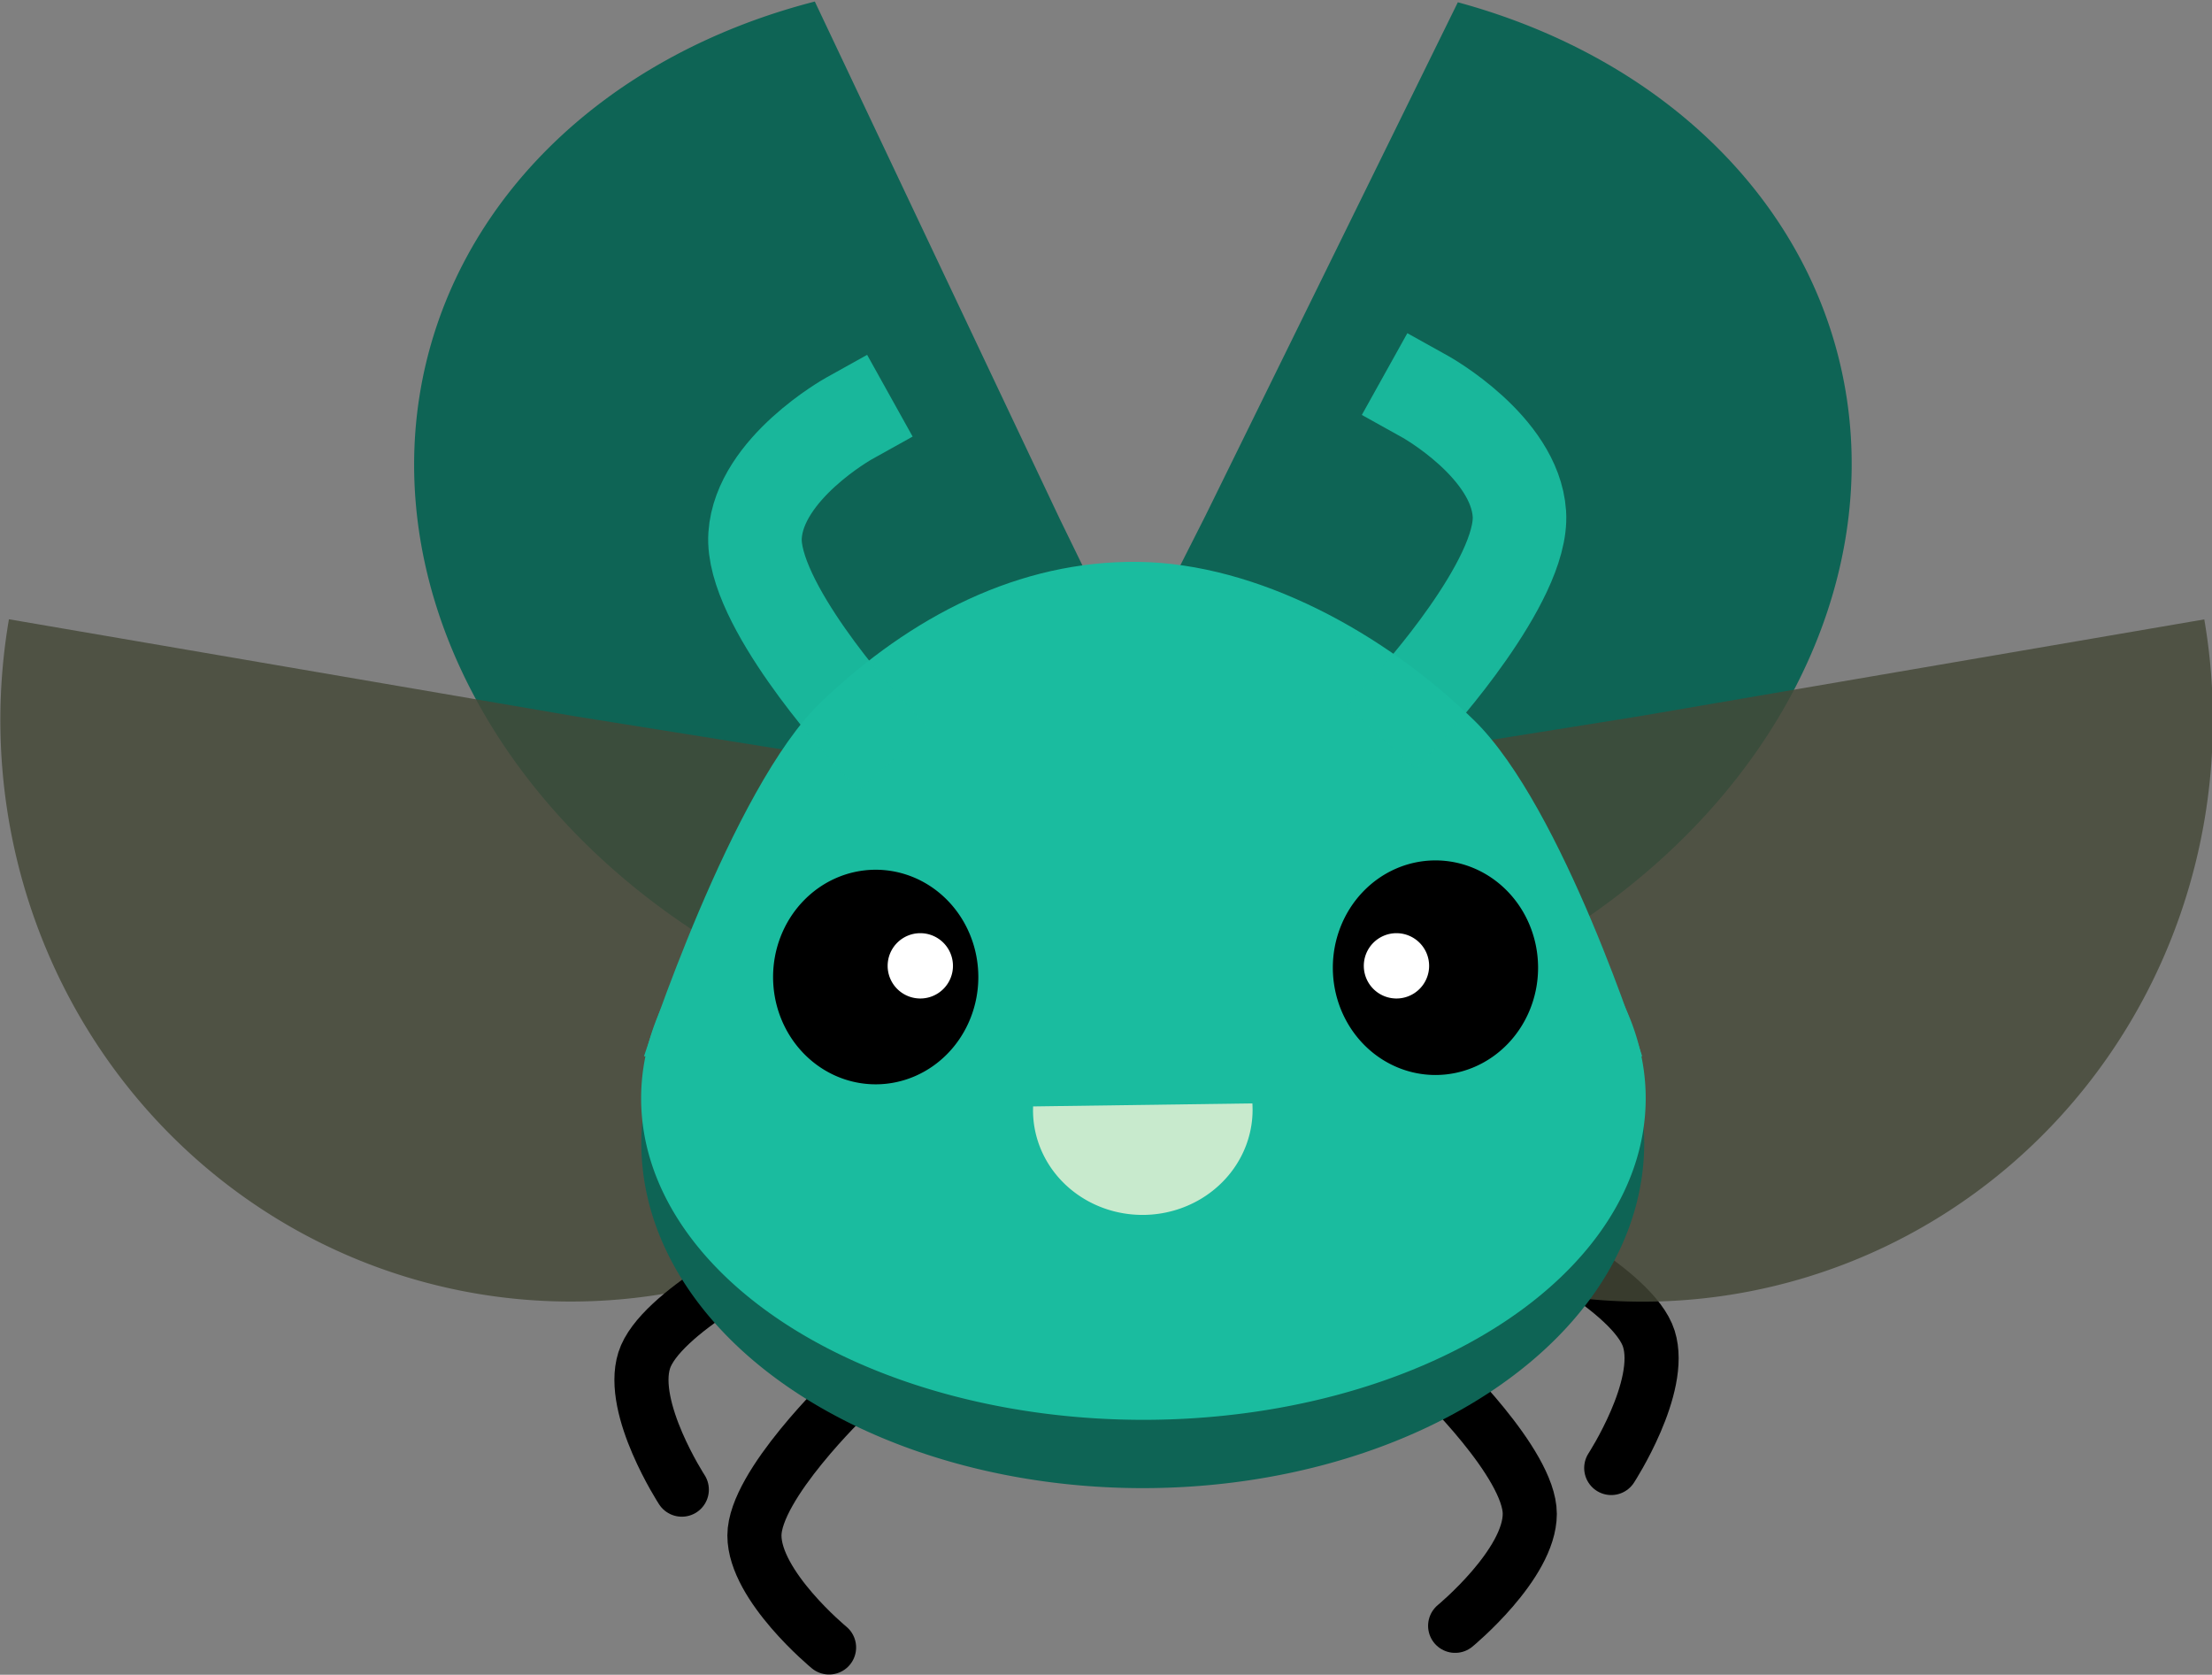 <?xml version="1.0" encoding="UTF-8" standalone="no"?>
<!-- Created with Inkscape (http://www.inkscape.org/) -->

<svg
   xmlns:dc="http://purl.org/dc/elements/1.1/"
   xmlns:cc="http://creativecommons.org/ns#"
   xmlns:rdf="http://www.w3.org/1999/02/22-rdf-syntax-ns#"
   xmlns:svg="http://www.w3.org/2000/svg"
   xmlns="http://www.w3.org/2000/svg"
   xmlns:sodipodi="http://sodipodi.sourceforge.net/DTD/sodipodi-0.dtd"
   xmlns:inkscape="http://www.inkscape.org/namespaces/inkscape"
   width="115.373mm"
   height="87.348mm"
   viewBox="0 0 408.801 309.501"
   id="svg4447"
   version="1.1"
   inkscape:version="0.91 r13725"
   sodipodi:docname="escarabajo-moderno.svg">
  <rect x="0" y="0" width="408.801" height="309.501" fill="#808080" stroke="none"/>
  <defs
     id="defs4449" />
  <sodipodi:namedview
     id="base"
     pagecolor="#ffffff"
     bordercolor="#666666"
     borderopacity="1.0"
     inkscape:pageopacity="0.0"
     inkscape:pageshadow="2"
     inkscape:zoom="1.01"
     inkscape:cx="-18.366655"
     inkscape:cy="122.33758"
     inkscape:document-units="px"
     inkscape:current-layer="layer1"
     showgrid="false"
     inkscape:window-width="1440"
     inkscape:window-height="806"
     inkscape:window-x="5"
     inkscape:window-y="0"
     inkscape:window-maximized="0"
     fit-margin-top="0"
     fit-margin-left="0"
     fit-margin-right="0"
     fit-margin-bottom="0" />
  <g
     inkscape:label="Capa 1"
     inkscape:groupmode="layer"
     id="layer1"
     transform="translate(-98.505,-564.044)">
    <path
       transform="matrix(-0.428,-0.904,-0.969,0.249,0,0)"
       d="m -619.673,16.645 a 105.81,113.943 0 0 1 -53.241,98.886 105.81,113.943 0 0 1 -106.144,-0.629 105.81,113.943 0 0 1 -52.228,-99.51 l 105.803,1.253 z"
       sodipodi:end="3.1525906"
       sodipodi:start="0"
       sodipodi:ry="113.94299"
       sodipodi:rx="105.80977"
       sodipodi:cy="16.644983"
       sodipodi:cx="-725.48236"
       sodipodi:type="arc"
       id="path5142"
       style="fill:#0e6455;fill-opacity:1;fill-rule:nonzero;stroke:none;stroke-width:10;stroke-linecap:round;stroke-linejoin:bevel;stroke-miterlimit:4;stroke-dasharray:none;stroke-dashoffset:0;stroke-opacity:1" />
    <path
       transform="matrix(-0.986,-0.169,-0.169,0.986,0,0)"
       d="m -213.257,651.566 a 106.034,108.189 0 0 1 -53.354,93.892 106.034,108.189 0 0 1 -106.369,-0.597 106.034,108.189 0 0 1 -52.339,-94.485 l 106.028,1.19 z"
       sodipodi:end="3.1525906"
       sodipodi:start="0"
       sodipodi:ry="108.18932"
       sodipodi:rx="106.03448"
       sodipodi:cy="651.56555"
       sodipodi:cx="-319.2915"
       sodipodi:type="arc"
       id="path5124"
       style="opacity:0.82;fill:#454837;fill-opacity:1;fill-rule:nonzero;stroke:none;stroke-width:10;stroke-linecap:round;stroke-linejoin:bevel;stroke-miterlimit:4;stroke-dasharray:none;stroke-dashoffset:0;stroke-opacity:1" />
    <path
       style="fill:#0e6455;fill-opacity:1;fill-rule:nonzero;stroke:none;stroke-width:10;stroke-linecap:round;stroke-linejoin:bevel;stroke-miterlimit:4;stroke-dasharray:none;stroke-dashoffset:0;stroke-opacity:1"
       id="path5122"
       sodipodi:type="arc"
       sodipodi:cx="-562.73523"
       sodipodi:cy="590.08765"
       sodipodi:rx="105.80977"
       sodipodi:ry="113.94299"
       sodipodi:start="0"
       sodipodi:end="3.1525906"
       d="m -456.925,590.088 a 105.81,113.943 0 0 1 -53.241,98.886 105.81,113.943 0 0 1 -106.144,-0.629 105.81,113.943 0 0 1 -52.228,-99.51 l 105.803,1.253 z"
       transform="matrix(0.441,-0.897,0.965,0.262,0,0)" />
    <path
       sodipodi:nodetypes="czc"
       inkscape:connector-curvature="0"
       id="path5116"
       d="m 241.759,795.959 c 0,0 -21.407,10.606 -24.203,19.502 -2.796,8.896 6.954,23.874 6.954,23.874"
       style="fill:none;fill-rule:evenodd;stroke:#000000;stroke-width:10;stroke-linecap:round;stroke-linejoin:miter;stroke-miterlimit:4;stroke-dasharray:none;stroke-opacity:1" />
    <path
       style="fill:none;fill-rule:evenodd;stroke:#000000;stroke-width:10;stroke-linecap:round;stroke-linejoin:miter;stroke-miterlimit:4;stroke-dasharray:none;stroke-opacity:1"
       d="m 255.172,821.948 c 0,0 -17.241,16.537 -17.241,25.862 0,9.325 13.793,20.69 13.793,20.69"
       id="path5114"
       inkscape:connector-curvature="0"
       sodipodi:nodetypes="czc" />
    <path
       sodipodi:nodetypes="czc"
       inkscape:connector-curvature="0"
       id="path5120"
       d="m 363.983,817.948 c 0,0 17.241,16.537 17.241,25.862 0,9.325 -13.793,20.69 -13.793,20.69"
       style="fill:none;fill-rule:evenodd;stroke:#000000;stroke-width:10;stroke-linecap:round;stroke-linejoin:miter;stroke-miterlimit:4;stroke-dasharray:none;stroke-opacity:1" />
    <path
       style="fill:none;fill-rule:evenodd;stroke:#000000;stroke-width:10;stroke-linecap:round;stroke-linejoin:miter;stroke-miterlimit:4;stroke-dasharray:none;stroke-opacity:1"
       d="m 379.03,791.959 c 0,0 21.407,10.606 24.203,19.502 2.796,8.896 -6.954,23.874 -6.954,23.874"
       id="path5118"
       inkscape:connector-curvature="0"
       sodipodi:nodetypes="czc" />
    <path
       style="opacity:0.82;fill:#454837;fill-opacity:1;fill-rule:nonzero;stroke:none;stroke-width:10;stroke-linecap:round;stroke-linejoin:bevel;stroke-miterlimit:4;stroke-dasharray:none;stroke-dashoffset:0;stroke-opacity:1"
       id="path5140"
       sodipodi:type="arc"
       sodipodi:cx="277.80786"
       sodipodi:cy="753.93286"
       sodipodi:rx="106.03448"
       sodipodi:ry="108.18932"
       sodipodi:start="0"
       sodipodi:end="3.1525906"
       d="M 383.842,753.933 A 106.034,108.189 0 0 1 330.488,847.825 106.034,108.189 0 0 1 224.119,847.228 106.034,108.189 0 0 1 171.78,752.743 l 106.028,1.19 z"
       transform="matrix(0.986,-0.169,0.169,0.986,0,0)" />
    <path
       d="m 402.372,775.328 a 92.67,63.727 0 0 1 -92.383,63.727 92.67,63.727 0 0 1 -92.955,-63.332 92.67,63.727 0 0 1 91.807,-64.119 92.67,63.727 0 0 1 93.524,62.934"
       sodipodi:open="true"
       sodipodi:end="6.2707935"
       sodipodi:start="0"
       sodipodi:ry="63.726849"
       sodipodi:rx="92.670174"
       sodipodi:cy="775.32776"
       sodipodi:cx="309.70197"
       sodipodi:type="arc"
       id="path5110"
       style="fill:#0e6455;fill-opacity:1;fill-rule:nonzero;stroke:none;stroke-width:1.132;stroke-linecap:round;stroke-linejoin:round;stroke-miterlimit:4;stroke-dasharray:none;stroke-dashoffset:0;stroke-opacity:1" />
    <path
       style="fill:#1abc9f;fill-opacity:1;fill-rule:nonzero;stroke:none;stroke-width:1.132;stroke-linecap:round;stroke-linejoin:round;stroke-miterlimit:4;stroke-dasharray:none;stroke-dashoffset:0;stroke-opacity:1"
       id="path4536"
       sodipodi:type="arc"
       sodipodi:cx="309.81995"
       sodipodi:cy="767.0174"
       sodipodi:rx="92.828018"
       sodipodi:ry="59.416504"
       sodipodi:start="0"
       sodipodi:end="6.2707935"
       sodipodi:open="true"
       d="m 402.648,767.017 a 92.828,59.417 0 0 1 -92.54,59.416 92.828,59.417 0 0 1 -93.114,-59.048 92.828,59.417 0 0 1 91.964,-59.782 92.828,59.417 0 0 1 93.684,58.678" />
    <path
       style="fill:#1abc9f;fill-rule:evenodd;stroke:none;stroke-width:1px;stroke-linecap:butt;stroke-linejoin:miter;stroke-opacity:1;fill-opacity:1"
       d="m 217.517,759.259 184.483,0 c 0,0 -14.585,-45.985 -31.034,-62.069 -16.45,-16.084 -39.952,-29.026 -62.069,-29.31 -22.117,-0.284 -42.052,10.073 -58.621,25.862 -16.569,15.789 -32.759,65.517 -32.759,65.517 z"
       id="path4538"
       inkscape:connector-curvature="0"
       sodipodi:nodetypes="cczzzc" />
    <path
       style="fill:#000000;fill-opacity:1;fill-rule:nonzero;stroke:none;stroke-width:1;stroke-linecap:round;stroke-linejoin:round;stroke-miterlimit:4;stroke-dasharray:none;stroke-dashoffset:0;stroke-opacity:1"
       id="path5092"
       sodipodi:type="arc"
       sodipodi:cx="260.34485"
       sodipodi:cy="744.60358"
       sodipodi:rx="18.965517"
       sodipodi:ry="19.827587"
       sodipodi:start="0"
       sodipodi:end="6.2707935"
       sodipodi:open="true"
       d="m 279.31,744.604 a 18.966,19.828 0 0 1 -18.907,19.827 18.966,19.828 0 0 1 -19.024,-19.705 18.966,19.828 0 0 1 18.789,-19.95 18.966,19.828 0 0 1 19.14,19.581" />
    <path
       d="m 382.759,742.879 a 18.966,19.828 0 0 1 -18.907,19.827 18.966,19.828 0 0 1 -19.024,-19.705 18.966,19.828 0 0 1 18.789,-19.95 18.966,19.828 0 0 1 19.14,19.581"
       sodipodi:open="true"
       sodipodi:end="6.2707935"
       sodipodi:start="0"
       sodipodi:ry="19.827587"
       sodipodi:rx="18.965517"
       sodipodi:cy="742.87946"
       sodipodi:cx="363.79312"
       sodipodi:type="arc"
       id="path5094"
       style="fill:#000000;fill-opacity:1;fill-rule:nonzero;stroke:none;stroke-width:1;stroke-linecap:round;stroke-linejoin:round;stroke-miterlimit:4;stroke-dasharray:none;stroke-dashoffset:0;stroke-opacity:1" />
    <path
       style="fill:#ffffff;fill-opacity:1;fill-rule:nonzero;stroke:none;stroke-width:1;stroke-linecap:round;stroke-linejoin:round;stroke-miterlimit:4;stroke-dasharray:none;stroke-dashoffset:0;stroke-opacity:1"
       id="path5096"
       sodipodi:type="arc"
       sodipodi:cx="268.58621"
       sodipodi:cy="742.53467"
       sodipodi:rx="6.034483"
       sodipodi:ry="6.0344825"
       sodipodi:start="0"
       sodipodi:end="6.2707935"
       sodipodi:open="true"
       d="m 274.621,742.535 a 6.034,6.034 0 0 1 -6.016,6.034 6.034,6.034 0 0 1 -6.053,-5.997 6.034,6.034 0 0 1 5.978,-6.072 6.034,6.034 0 0 1 6.09,5.959" />
    <path
       d="m 362.621,742.535 a 6.034,6.034 0 0 1 -6.016,6.034 6.034,6.034 0 0 1 -6.053,-5.997 6.034,6.034 0 0 1 5.978,-6.072 6.034,6.034 0 0 1 6.09,5.959"
       sodipodi:open="true"
       sodipodi:end="6.2707935"
       sodipodi:start="0"
       sodipodi:ry="6.0344825"
       sodipodi:rx="6.034483"
       sodipodi:cy="742.53467"
       sodipodi:cx="356.58621"
       sodipodi:type="arc"
       id="path5098"
       style="fill:#ffffff;fill-opacity:1;fill-rule:nonzero;stroke:none;stroke-width:1;stroke-linecap:round;stroke-linejoin:round;stroke-miterlimit:4;stroke-dasharray:none;stroke-dashoffset:0;stroke-opacity:1" />
    <path
       style="fill:none;fill-rule:evenodd;stroke:#1abc9f;stroke-width:17.29;stroke-linecap:square;stroke-linejoin:miter;stroke-miterlimit:4;stroke-dasharray:none;stroke-opacity:0.941"
       d="m 255.411,641.378 c 0,0 -16.527,9.201 -17.36,21.605 -0.833,12.404 19.727,34.98 19.727,34.98"
       id="path5144"
       inkscape:connector-curvature="0"
       sodipodi:nodetypes="czc" />
    <path
       sodipodi:nodetypes="czc"
       inkscape:connector-curvature="0"
       id="path5146"
       d="m 361.944,637.378 c 0,0 16.527,9.201 17.36,21.605 0.833,12.404 -19.727,34.98 -19.727,34.98"
       style="fill:none;fill-rule:evenodd;stroke:#1abc9f;stroke-width:17.29;stroke-linecap:square;stroke-linejoin:miter;stroke-miterlimit:4;stroke-dasharray:none;stroke-opacity:0.941" />
    <path
       style="opacity:0.82;fill:#eef4d7;fill-opacity:1;fill-rule:nonzero;stroke:none;stroke-width:0;stroke-linecap:square;stroke-linejoin:bevel;stroke-miterlimit:4;stroke-dasharray:none;stroke-dashoffset:0;stroke-opacity:1"
       id="path5179"
       sodipodi:type="arc"
       sodipodi:cx="259.88358"
       sodipodi:cy="786.61829"
       sodipodi:rx="20.291306"
       sodipodi:ry="19.370583"
       sodipodi:start="0"
       sodipodi:end="3.2405005"
       sodipodi:open="true"
       d="m 280.175,786.618 a 20.291,19.371 0 0 1 -10.73,17.086 20.291,19.371 0 0 1 -20.842,-0.985 20.291,19.371 0 0 1 -8.911,-18.014"
       transform="matrix(0.998,-0.061,0.064,0.998,0,0)" />
  </g>
</svg>
